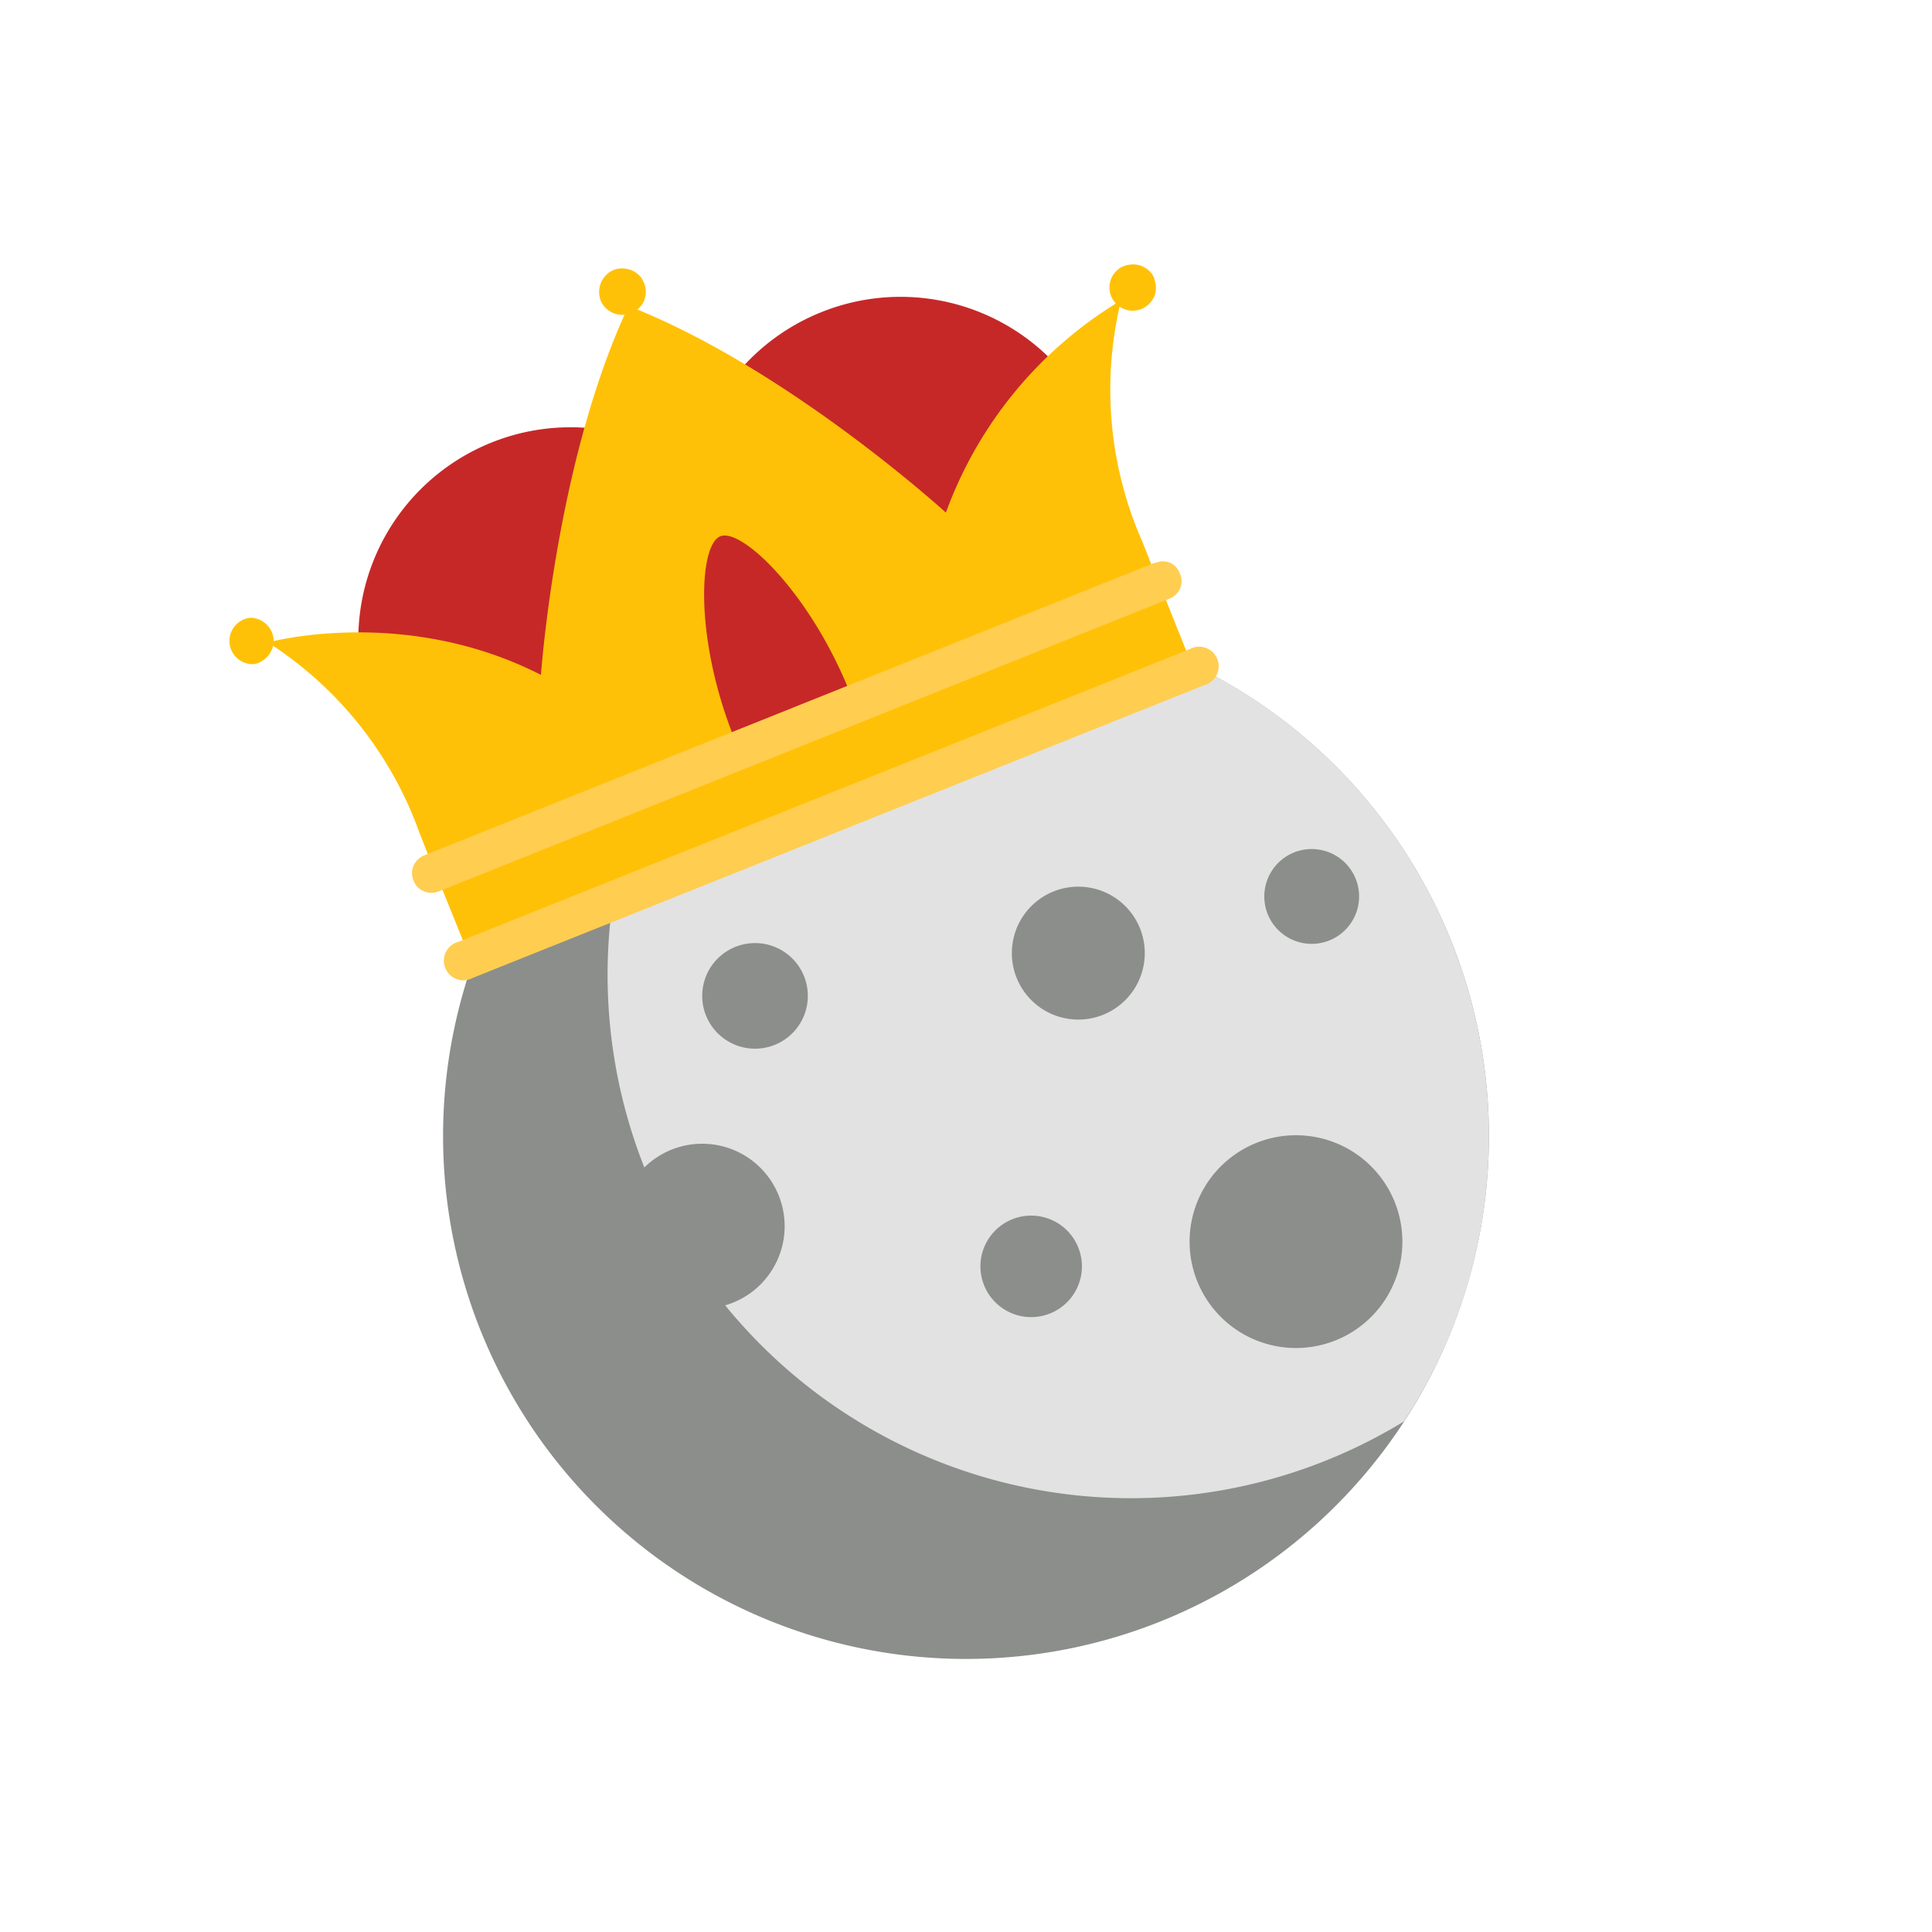 <svg xmlns="http://www.w3.org/2000/svg" width="40" height="40" viewBox="0 0 375 375" version="1.2">
<path d="M289 220.4a101.5 101.5 0 11-203 .2 101.5 101.5 0 01203-.2" fill="#8b8e8b"/>
<path d="M289 220.4c0 20.5-6 39.5-16.5 55.5a101.6 101.6 0 01-138.2-142A101.6 101.6 0 01289 220.4" fill="#e2e2e2"/>
<path d="M222.2 185a12.9 12.9 0 11-25.8 0 12.9 12.9 0 0125.8 0M202.2 130a4.8 4.8 0 11-9.6 0 4.8 4.8 0 019.6 0M272.2 241a20.6 20.6 0 11-41.3 0 20.6 20.6 0 0141.3 0M152.3 238a16 16 0 11-32 0 16 16 0 0132 0M145 160.4a4.4 4.4 0 11-8.7 0 4.4 4.4 0 018.7 0M210 245.8a9.8 9.8 0 11-19.7 0 9.8 9.8 0 0119.7 0M263.8 174a9.2 9.2 0 11-18.4 0 9.2 9.2 0 0118.4 0M156.8 193.3a10.2 10.2 0 11-20.5 0 10.2 10.2 0 0120.5 0" fill="#8b8e8b"/>
<path d="M84.8 170l140.4-56.3 5.6 14-140.4 56.2zm0 0" fill="#ffc107"/>
<path d="M159.4 60.6a41.2 41.2 0 00-25 29.8 41.2 41.2 0 00-61.8 49.3c3.8 9.3 11.7 17 21.7 23.2l119.2-47.8a52 52 0 00-.5-31.7 41.2 41.2 0 00-53.6-22.8" fill="#c62828"/>
<path d="M217.6 58.3a73 73 0 004.2 47l2.2 5.6-59 23.6c-7.7-19.3-21-32.1-25.2-30.4-4.2 1.7-5 20.1 2.8 39.4l-59 23.7-2.2-5.6A73 73 0 0052 124.7s26.4-7.3 53 6.3c0 0 2.9-41.7 17-71.6 30.8 12 61.6 40.1 61.6 40.1a79.9 79.9 0 0134-41.2zm0 0" fill="#ffc107"/>
<path d="M125 54.9a4.6 4.6 0 010 3.5 4.6 4.6 0 01-8 .7 4.4 4.4 0 01-.6-3.4 4.6 4.6 0 012.7-3.3 4.7 4.7 0 012.6-.2 4.3 4.3 0 011.7.7 4.3 4.3 0 011.2 1.2l.4.8zm0 0" fill="#ffc107"/>
<path d="M224 54.1a4.7 4.7 0 01.3 2.6 4 4 0 01-.7 1.6 4.5 4.5 0 01-7.5-5 5 5 0 011.3-1.3 5 5 0 011.7-.6 4.5 4.5 0 015 2.7zm0 0" fill="#ffc107"/>
<path d="M52.8 122.8a4.3 4.3 0 01.2 2.6 4.6 4.6 0 01-2 2.8 4.3 4.3 0 01-1.6.7 4.5 4.5 0 11-.7-9 4.8 4.8 0 011.7.4 4.6 4.6 0 012.4 2.5zm0 0" fill="#ffc107"/>
<path d="M224.2 109.2L82.4 166c-2 .8-3 3-2.1 5 .7 1.9 3 2.8 4.9 2L227 116.2c2-.8 2.9-3 2-4.9-.7-2-2.9-2.9-4.8-2zm0 0" fill="#ffcd50"/>
<path d="M230.9 126L89 182.8a3.8 3.8 0 102.8 7L233.7 133a3.8 3.8 0 10-2.8-7zm0 0" fill="#ffcd50"/>
</svg>